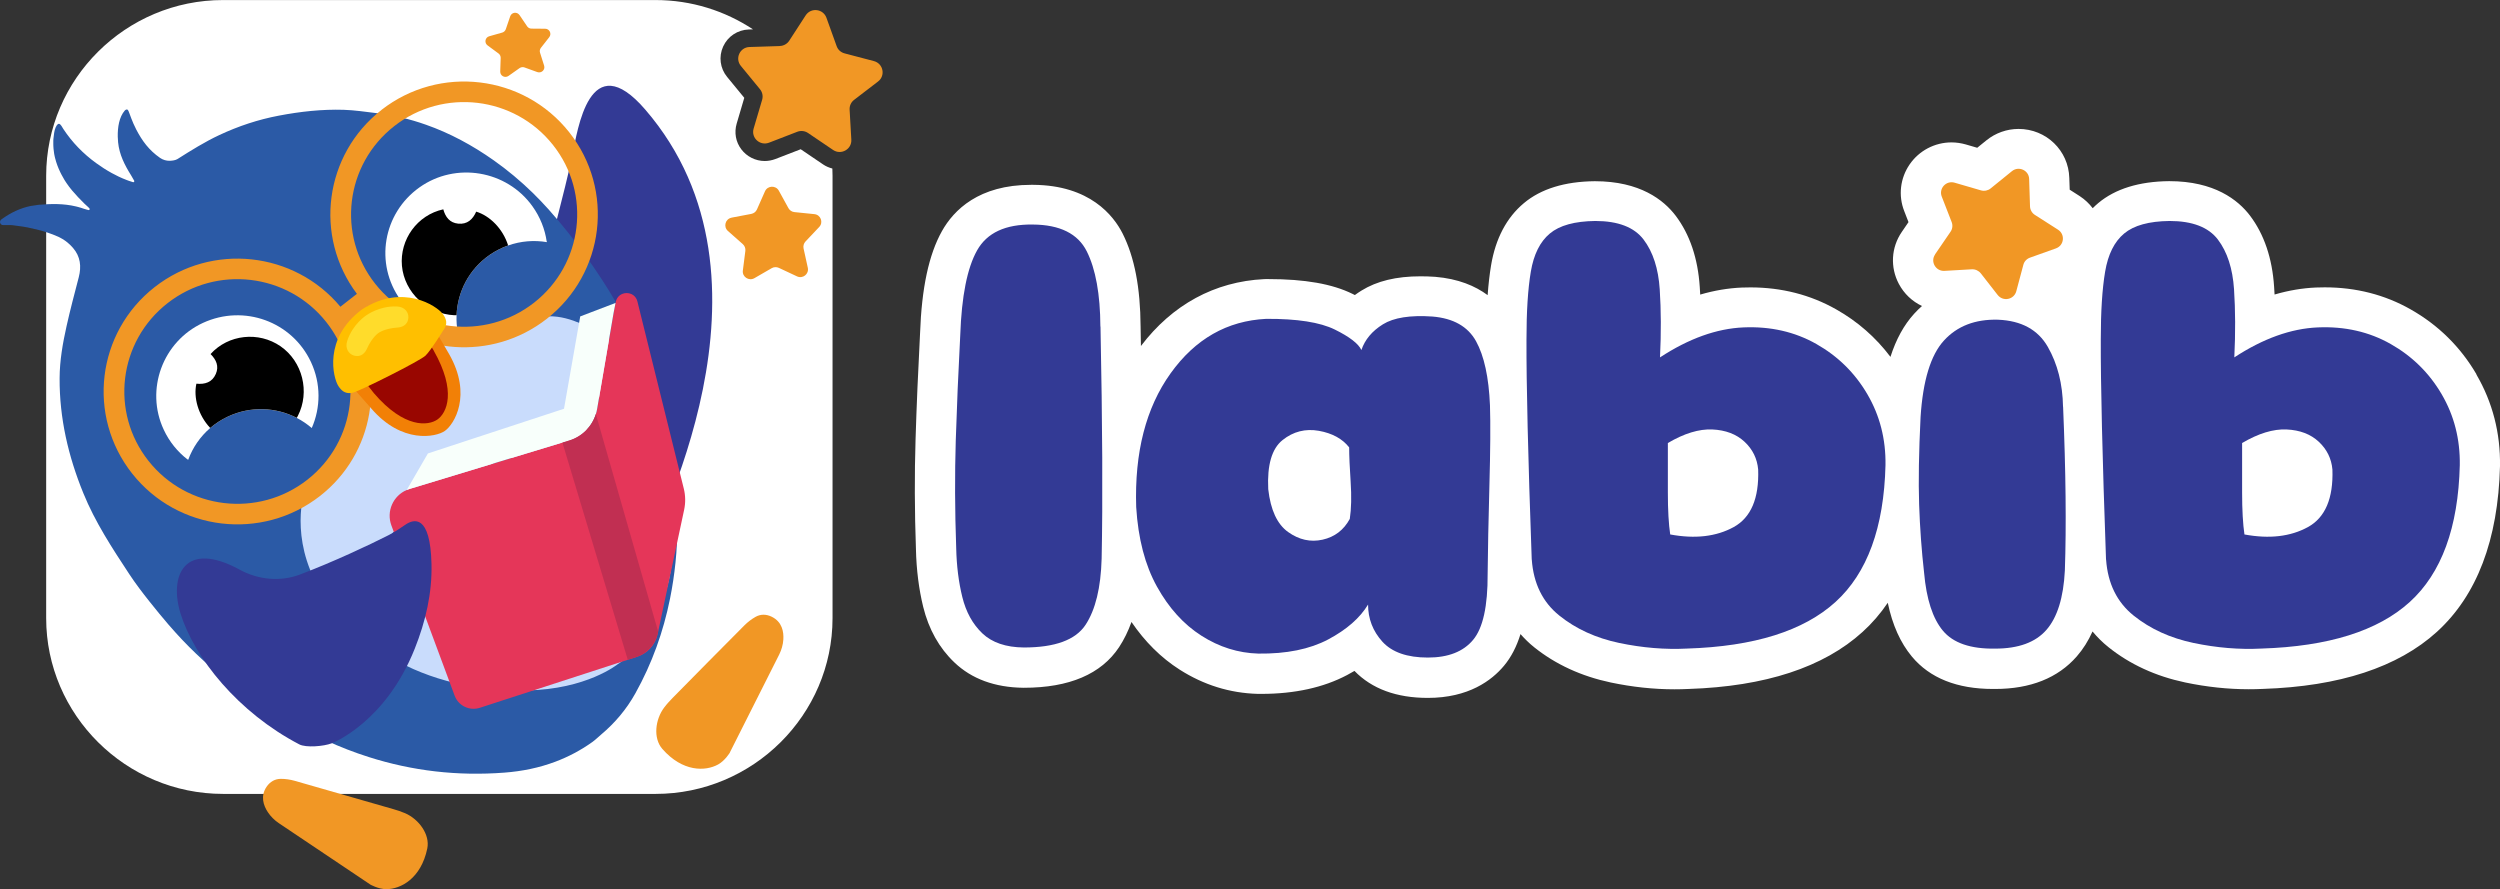 <svg width="194" height="69" viewBox="0 0 194 69" fill="none" xmlns="http://www.w3.org/2000/svg">
<rect x="0" y="0" width="194" height="69" fill="#333333" stroke="none"/>
<g clip-path="url(#clip0_763_6384)">
<path d="M192.171 29.041C190.929 26.916 189.206 25.217 187.054 24.001C185.057 22.868 182.817 22.298 180.404 22.298C180.183 22.298 179.958 22.302 179.732 22.311C178.667 22.355 177.589 22.539 176.507 22.855C176.498 22.653 176.485 22.456 176.471 22.258C176.326 20.041 175.698 18.184 174.602 16.735C173.674 15.515 171.841 14.057 168.328 14.057C165.999 14.079 164.148 14.65 162.822 15.761C162.672 15.884 162.531 16.02 162.394 16.156C162.12 15.8 161.788 15.48 161.391 15.221L160.609 14.72L160.578 13.811C160.52 11.678 158.788 10.005 156.636 10.005C155.735 10.005 154.847 10.321 154.148 10.888L153.433 11.467L152.558 11.212C152.191 11.107 151.815 11.05 151.435 11.05C150.136 11.05 148.921 11.691 148.188 12.758C147.454 13.825 147.295 15.181 147.768 16.38L148.099 17.236L147.578 18C146.752 19.203 146.668 20.748 147.353 22.034C147.759 22.798 148.391 23.391 149.147 23.746C148.935 23.935 148.731 24.133 148.537 24.348C147.746 25.217 147.136 26.328 146.699 27.693C145.568 26.192 144.158 24.949 142.483 24.005C140.486 22.873 138.246 22.302 135.833 22.302C135.612 22.302 135.387 22.306 135.162 22.315C134.097 22.359 133.019 22.543 131.936 22.86C131.927 22.658 131.914 22.46 131.901 22.262C131.755 20.045 131.127 18.188 130.032 16.74C129.104 15.519 127.27 14.062 123.757 14.062C121.429 14.084 119.577 14.654 118.252 15.765C116.913 16.884 116.055 18.509 115.706 20.594C115.592 21.284 115.503 22.056 115.441 22.903C114.482 22.192 113.17 21.63 111.367 21.481C110.978 21.455 110.594 21.442 110.236 21.442C108.349 21.442 106.851 21.806 105.645 22.552C105.468 22.662 105.301 22.776 105.137 22.895C105.08 22.864 105.022 22.838 104.96 22.807C103.387 22.03 101.253 21.657 98.425 21.657H98.226L98.089 21.661C94.258 21.85 90.966 23.645 88.536 26.85C88.527 26.354 88.519 25.854 88.51 25.344C88.492 22.315 88.037 19.958 87.122 18.136C86.415 16.731 84.573 14.373 80.185 14.343H80.008C75.961 14.343 74.012 16.296 73.093 17.938C72.077 19.751 71.52 22.35 71.396 25.88C71.246 28.729 71.127 31.499 71.047 34.107C70.963 36.789 70.972 39.674 71.078 42.642C71.114 44.218 71.304 45.715 71.639 47.089C72.068 48.832 72.881 50.285 74.065 51.409C75.404 52.686 77.202 53.345 79.416 53.371H79.447C82.973 53.371 85.461 52.309 86.844 50.215C87.228 49.631 87.546 48.981 87.803 48.265C88.846 49.797 90.096 51.044 91.545 51.966C93.406 53.152 95.425 53.784 97.603 53.845H97.891C100.467 53.845 102.702 53.353 104.536 52.383C104.731 52.278 104.921 52.173 105.106 52.063C106.458 53.455 108.371 54.157 110.797 54.157C113.965 54.157 115.764 52.8 116.714 51.659C117.271 50.992 117.69 50.175 117.991 49.205C118.309 49.565 118.654 49.907 119.038 50.215C120.708 51.558 122.719 52.48 125.003 52.963C126.673 53.314 128.33 53.49 129.93 53.49C130.301 53.49 130.672 53.481 131.039 53.463C136.973 53.27 141.516 51.782 144.534 49.038C145.271 48.371 145.921 47.616 146.491 46.777C146.853 48.502 147.472 49.881 148.364 50.952C149.752 52.62 151.868 53.463 154.652 53.463H154.825C157.56 53.463 159.694 52.612 161.156 50.939C161.647 50.377 162.053 49.732 162.38 49.003C162.747 49.442 163.149 49.846 163.604 50.21C165.275 51.553 167.285 52.475 169.57 52.958C171.24 53.31 172.897 53.485 174.496 53.485C174.867 53.485 175.239 53.476 175.605 53.459C181.54 53.266 186.082 51.777 189.1 49.034C192.211 46.206 193.854 41.891 194 36.175C194.04 33.598 193.421 31.21 192.171 29.067V29.041Z" fill="white"/>
<path d="M85.399 25.34C85.549 32.904 85.58 38.906 85.487 43.353C85.425 45.605 85.01 47.317 84.237 48.489C83.463 49.661 81.868 50.245 79.451 50.245C78.055 50.232 76.981 49.863 76.23 49.148C75.479 48.432 74.962 47.493 74.675 46.329C74.388 45.166 74.233 43.906 74.202 42.549C74.096 39.595 74.087 36.807 74.167 34.182C74.251 31.556 74.365 28.826 74.516 25.994C74.622 22.982 75.055 20.792 75.824 19.426C76.593 18.061 78.029 17.394 80.145 17.424C82.248 17.438 83.645 18.131 84.334 19.505C85.023 20.88 85.377 22.824 85.39 25.344L85.399 25.34Z" fill="#333A95"/>
<path d="M110.802 51.027C109.193 51.027 108.022 50.614 107.276 49.797C106.533 48.977 106.162 48.015 106.162 46.913C105.53 47.958 104.501 48.858 103.065 49.622C101.629 50.381 99.826 50.746 97.647 50.719C96.088 50.675 94.616 50.215 93.233 49.332C91.85 48.45 90.701 47.181 89.778 45.517C88.854 43.853 88.32 41.799 88.169 39.353C88.032 35.104 88.925 31.64 90.838 28.971C92.752 26.301 95.226 24.892 98.257 24.743C100.656 24.73 102.433 25.006 103.582 25.573C104.73 26.139 105.415 26.67 105.645 27.162C105.915 26.358 106.471 25.691 107.311 25.169C108.15 24.646 109.436 24.444 111.16 24.563C112.781 24.699 113.908 25.336 114.54 26.477C115.172 27.618 115.53 29.278 115.622 31.455C115.667 32.873 115.653 34.95 115.578 37.685C115.503 40.42 115.459 42.707 115.441 44.542C115.454 47.032 115.079 48.739 114.314 49.653C113.55 50.57 112.379 51.027 110.802 51.027ZM104.744 40.267C104.863 39.476 104.885 38.519 104.81 37.391C104.735 36.263 104.695 35.376 104.695 34.717C104.169 34.046 103.387 33.62 102.344 33.431C101.302 33.247 100.36 33.484 99.53 34.147C98.695 34.809 98.323 36.083 98.416 37.962C98.597 39.573 99.11 40.679 99.958 41.285C100.807 41.891 101.699 42.088 102.636 41.878C103.573 41.667 104.275 41.131 104.744 40.267Z" fill="#333A95"/>
<path d="M118.862 43.419C118.574 35.424 118.442 29.735 118.455 26.345C118.455 24.181 118.565 22.429 118.791 21.086C119.016 19.742 119.507 18.755 120.267 18.122C121.022 17.49 122.198 17.166 123.793 17.148C125.565 17.148 126.815 17.631 127.544 18.592C128.273 19.554 128.689 20.84 128.795 22.451C128.901 24.062 128.909 25.823 128.817 27.733C131.053 26.271 133.213 25.494 135.303 25.406C137.389 25.318 139.271 25.744 140.946 26.692C142.621 27.64 143.942 28.94 144.909 30.595C145.877 32.25 146.345 34.085 146.314 36.1C146.195 40.934 144.901 44.472 142.431 46.716C139.96 48.959 136.121 50.166 130.911 50.329C129.214 50.416 127.46 50.272 125.653 49.894C123.846 49.512 122.295 48.805 121.005 47.769C119.714 46.733 118.999 45.284 118.866 43.419H118.862ZM129.426 34.379V38.229C129.426 39.586 129.488 40.67 129.608 41.474C131.543 41.834 133.182 41.641 134.53 40.903C135.873 40.166 136.51 38.677 136.434 36.438C136.359 35.587 136.006 34.867 135.374 34.278C134.742 33.69 133.911 33.374 132.873 33.326C131.839 33.282 130.69 33.633 129.426 34.379Z" fill="#333A95"/>
<path d="M163.427 43.419C163.14 35.424 163.008 29.735 163.021 26.345C163.021 24.181 163.131 22.429 163.357 21.086C163.582 19.742 164.073 18.755 164.833 18.122C165.588 17.49 166.763 17.166 168.359 17.148C170.13 17.148 171.381 17.631 172.11 18.592C172.839 19.554 173.254 20.84 173.361 22.451C173.467 24.062 173.475 25.823 173.383 27.733C175.618 26.271 177.779 25.494 179.869 25.406C181.955 25.318 183.837 25.744 185.512 26.692C187.186 27.64 188.508 28.94 189.475 30.595C190.443 32.25 190.911 34.085 190.88 36.1C190.761 40.934 189.466 44.472 186.996 46.716C184.526 48.959 180.687 50.166 175.477 50.329C173.78 50.416 172.026 50.272 170.219 49.894C168.412 49.512 166.861 48.805 165.57 47.769C164.28 46.733 163.564 45.284 163.432 43.419H163.427ZM173.988 34.379V38.229C173.988 39.586 174.05 40.67 174.169 41.474C176.104 41.834 177.744 41.641 179.091 40.903C180.435 40.166 181.071 38.677 180.996 36.438C180.921 35.587 180.567 34.867 179.935 34.278C179.304 33.69 178.473 33.374 177.434 33.326C176.401 33.282 175.252 33.633 173.988 34.379Z" fill="#333A95"/>
<path d="M150.158 19.742L151.36 17.986C151.515 17.763 151.546 17.486 151.449 17.231L150.68 15.256C150.432 14.628 151.02 13.987 151.674 14.176L153.724 14.773C153.985 14.848 154.263 14.79 154.471 14.624L156.123 13.285C156.649 12.854 157.445 13.214 157.462 13.89L157.529 16.011C157.537 16.279 157.679 16.529 157.904 16.674L159.703 17.824C160.277 18.193 160.18 19.049 159.535 19.277L157.529 19.993C157.272 20.085 157.078 20.291 157.012 20.55L156.464 22.601C156.287 23.255 155.439 23.426 155.019 22.89L153.711 21.213C153.543 21.003 153.282 20.884 153.017 20.897L150.887 21.02C150.211 21.055 149.778 20.305 150.163 19.747L150.158 19.742Z" fill="#F19725"/>
<path d="M160.096 31.561C160.308 36.601 160.352 40.837 160.233 44.27C160.127 46.373 159.649 47.91 158.801 48.88C157.953 49.85 156.627 50.333 154.824 50.333C152.92 50.364 151.568 49.898 150.772 48.946C149.977 47.993 149.491 46.492 149.31 44.45C149.115 42.734 148.987 40.969 148.925 39.16C148.864 37.347 148.903 35.086 149.036 32.369C149.217 29.532 149.822 27.553 150.848 26.429C151.877 25.3 153.278 24.761 155.045 24.809C156.861 24.883 158.147 25.586 158.907 26.912C159.667 28.238 160.06 29.792 160.091 31.565L160.096 31.561Z" fill="#333A95"/>
<path d="M63.876 12.762L62.135 11.581L60.169 12.341C59.899 12.442 59.621 12.494 59.342 12.494C58.631 12.494 57.955 12.156 57.526 11.586C57.093 11.015 56.965 10.29 57.164 9.601L57.756 7.591L56.426 5.971C55.874 5.299 55.759 4.395 56.117 3.609C56.479 2.818 57.243 2.314 58.114 2.287L58.432 2.278C56.258 0.843 53.66 0.004 50.872 0.004H17.312C9.761 -8.95001e-07 3.583 6.137 3.583 13.64V47.967C3.583 55.47 9.761 61.607 17.312 61.607H50.876C58.428 61.607 64.605 55.47 64.605 47.967V13.64C64.605 13.451 64.596 13.267 64.591 13.078C64.34 13.012 64.097 12.911 63.876 12.762Z" fill="white"/>
<path d="M50.076 8.508C61.489 21.753 50.646 41.311 49.873 43.853C48.675 39.503 49.762 33.936 47.531 30.814C46.121 28.843 46.506 26.038 45.012 24.462C43.956 23.342 42.931 22.346 42.03 21.507C42.41 20.116 43.85 14.746 44.411 12.06C44.822 10.084 45.737 3.473 50.076 8.508Z" fill="#333A95"/>
<path d="M56.643 58.393C56.643 58.393 56.271 59.021 55.724 59.324C54.743 59.864 52.975 59.917 51.398 58.117C50.664 57.278 50.85 55.816 51.544 54.899C51.742 54.635 51.968 54.394 52.197 54.157C54.053 52.273 55.909 50.39 57.774 48.52C58.026 48.27 58.317 48.046 58.627 47.87C59.029 47.642 59.471 47.655 59.89 47.861C60.694 48.257 60.827 49.025 60.787 49.631C60.761 50.035 60.646 50.43 60.465 50.794L56.638 58.389L56.643 58.393Z" fill="#F19725"/>
<path d="M52.206 36.267C52.396 37.729 52.529 39.195 52.547 40.666C52.56 41.663 52.524 42.659 52.418 43.656C52.321 44.604 52.18 45.535 51.994 46.457C51.477 49.02 50.602 51.479 49.303 53.806C48.618 55.035 47.726 56.097 46.643 57.006C46.413 57.199 46.201 57.414 45.958 57.586C45.053 58.231 44.098 58.731 43.095 59.109C41.845 59.579 40.523 59.851 39.14 59.956C35.504 60.233 32 59.825 28.611 58.745C27.488 58.389 26.384 57.959 25.288 57.458C22.721 56.282 20.277 54.903 18.05 53.165C16.473 51.935 14.988 50.601 13.649 49.117C13.455 48.902 13.26 48.682 13.07 48.463C12.567 47.879 12.081 47.282 11.599 46.676C11.051 45.987 10.512 45.28 10.026 44.542C8.7 42.527 7.379 40.512 6.465 38.265C5.298 35.402 4.609 32.448 4.626 29.348C4.631 27.978 4.869 26.635 5.166 25.305C5.448 24.036 5.784 22.776 6.111 21.516C6.328 20.678 6.244 19.909 5.665 19.238C5.537 19.088 5.395 18.952 5.245 18.825C5.117 18.72 4.984 18.623 4.839 18.54C4.777 18.505 4.719 18.469 4.657 18.439C4.613 18.417 4.569 18.395 4.525 18.373C3.964 18.122 3.38 17.934 2.793 17.793C2.793 17.793 2.784 17.793 2.779 17.793C2.351 17.683 1.909 17.596 1.467 17.543C1.308 17.521 1.153 17.499 0.994 17.477C0.742 17.447 0.482 17.477 0.23 17.464C0.15 17.464 0.084 17.42 0.044 17.363C-0.022 17.267 -0.018 17.13 0.089 17.043C0.119 17.021 0.146 16.999 0.177 16.977C0.853 16.494 1.578 16.151 2.373 15.985C2.581 15.949 2.793 15.919 3 15.892C3.972 15.809 4.931 15.791 5.877 16.015C5.903 16.02 5.93 16.028 5.952 16.033C5.996 16.042 6.04 16.055 6.085 16.068C6.12 16.077 6.155 16.09 6.191 16.099C6.226 16.108 6.261 16.121 6.297 16.129C6.332 16.143 6.367 16.151 6.403 16.165C6.456 16.182 6.509 16.2 6.562 16.217H6.571C6.663 16.248 6.761 16.279 6.867 16.301C6.924 16.314 6.968 16.261 6.959 16.213C6.959 16.2 6.951 16.182 6.942 16.173C6.911 16.138 6.876 16.103 6.84 16.068C6.739 15.976 6.637 15.884 6.535 15.787C6.208 15.462 5.89 15.133 5.599 14.786C5.439 14.597 5.294 14.404 5.161 14.207C5.152 14.193 5.143 14.18 5.135 14.167C5.135 14.163 5.13 14.158 5.126 14.154C5.095 14.11 5.068 14.062 5.037 14.018C5.02 13.987 5.002 13.961 4.984 13.93C4.909 13.807 4.843 13.684 4.777 13.561C4.759 13.535 4.746 13.504 4.732 13.473C4.71 13.434 4.693 13.394 4.675 13.359C4.507 13.012 4.375 12.657 4.282 12.292C4.273 12.253 4.264 12.213 4.251 12.169C4.238 12.112 4.224 12.051 4.215 11.994C4.211 11.972 4.207 11.946 4.202 11.924C4.18 11.801 4.167 11.673 4.154 11.546C4.149 11.476 4.14 11.406 4.14 11.331C4.14 11.283 4.14 11.234 4.136 11.186C4.136 11.147 4.136 11.103 4.136 11.063C4.136 11.054 4.136 11.046 4.136 11.037C4.136 10.993 4.136 10.949 4.136 10.905C4.136 10.861 4.14 10.817 4.145 10.778C4.154 10.646 4.171 10.514 4.193 10.378C4.202 10.334 4.207 10.29 4.215 10.242C4.255 10.031 4.339 9.746 4.503 9.628C4.525 9.614 4.547 9.606 4.569 9.606C4.71 9.606 4.839 9.9 4.918 10.014C5.603 11.05 6.456 11.928 7.463 12.657C7.848 12.938 8.25 13.197 8.665 13.425C8.837 13.517 9.01 13.61 9.186 13.693C9.231 13.715 9.275 13.737 9.319 13.754C9.35 13.768 9.385 13.785 9.416 13.798C9.452 13.816 9.491 13.829 9.527 13.847C9.58 13.868 9.633 13.89 9.69 13.912C9.734 13.93 9.774 13.947 9.818 13.965C9.876 13.987 9.933 14.009 9.986 14.027C9.999 14.027 10.013 14.035 10.026 14.04C10.114 14.07 10.207 14.101 10.322 14.136C10.366 14.149 10.41 14.123 10.419 14.079C10.424 14.062 10.419 14.044 10.415 14.027C10.393 13.983 10.371 13.943 10.344 13.904C10.335 13.89 10.22 13.684 10.172 13.605C9.673 12.81 9.257 11.989 9.164 11.041C9.151 10.901 9.142 10.752 9.138 10.602C9.125 9.891 9.244 9.079 9.686 8.574C9.703 8.552 9.726 8.534 9.752 8.521C9.809 8.491 9.88 8.482 9.924 8.534C9.986 8.609 10.057 8.851 10.194 9.202C10.287 9.443 10.41 9.737 10.578 10.062C11.034 10.931 11.555 11.652 12.421 12.253C12.646 12.407 12.911 12.486 13.185 12.477C13.389 12.468 13.618 12.437 13.773 12.341C14.829 11.673 15.885 11.011 17.021 10.479C18.501 9.786 20.039 9.276 21.643 8.973C23.304 8.657 24.983 8.469 26.675 8.521C27.515 8.548 28.355 8.675 29.19 8.776C30.533 8.934 31.819 9.241 33.047 9.676C34.912 10.33 36.657 11.274 38.314 12.442C39.388 13.201 40.391 14.04 41.328 14.953C41.752 15.37 42.167 15.8 42.565 16.244C43.647 17.455 44.655 18.733 45.592 20.054C45.98 20.603 46.36 21.156 46.727 21.723C47.421 22.785 48.057 23.874 48.636 24.984C50.461 28.505 51.667 32.259 52.189 36.263L52.206 36.267Z" fill="#2B5AA6"/>
<path d="M28.725 68.636C28.725 68.636 29.357 69 29.985 69C31.103 68.991 32.671 68.175 33.157 65.844C33.383 64.755 32.499 63.569 31.443 63.108C31.142 62.977 30.824 62.876 30.506 62.783C27.961 62.046 25.411 61.313 22.862 60.589C22.517 60.492 22.15 60.439 21.797 60.439C21.333 60.439 20.957 60.663 20.692 61.045C20.184 61.783 20.449 62.516 20.785 63.025C21.01 63.363 21.302 63.653 21.642 63.881L28.73 68.636H28.725Z" fill="#F19725"/>
<path d="M49.811 29.282C50.757 30.946 51.376 32.737 51.791 34.599C52.476 37.676 52.56 40.776 52.109 43.893C51.968 44.854 51.477 47.734 49.568 50.127C48.649 51.123 47.938 51.54 47.938 51.54C47.938 51.54 45.53 53.503 40.85 53.577C31.536 53.727 26.424 48.726 24.581 45.311C24.51 45.179 24.444 45.052 24.382 44.929C22.495 41.066 23.715 37.773 23.715 37.773C29.234 32.939 27.276 27.149 27.276 27.149L29.627 25.533C29.627 25.533 32.729 28.913 42.476 24.602C42.516 24.585 42.556 24.567 42.596 24.545C43.457 24.528 44.284 24.774 45.097 25.116C47.138 25.972 48.729 27.364 49.816 29.282H49.811Z" fill="#C9DCFC"/>
<path d="M32.041 42.968C32.719 42.498 32.979 41.704 32.621 41.195C32.263 40.686 31.423 40.655 30.745 41.126C30.067 41.596 29.807 42.39 30.165 42.899C30.523 43.408 31.362 43.439 32.041 42.968Z" fill="#395D97"/>
<path d="M39.69 37.69C40.369 37.219 40.629 36.425 40.271 35.916C39.913 35.407 39.073 35.376 38.395 35.847C37.717 36.318 37.457 37.111 37.815 37.62C38.172 38.129 39.012 38.16 39.69 37.69Z" fill="#395D97"/>
<path d="M46.425 32.989C47.103 32.519 47.363 31.725 47.006 31.216C46.648 30.707 45.808 30.676 45.13 31.146C44.452 31.617 44.192 32.411 44.55 32.92C44.907 33.429 45.747 33.46 46.425 32.989Z" fill="#395D97"/>
<path d="M45.624 46.093C46.303 45.623 46.563 44.829 46.205 44.32C45.847 43.811 45.007 43.78 44.329 44.251C43.651 44.721 43.391 45.515 43.749 46.024C44.106 46.533 44.946 46.564 45.624 46.093Z" fill="#395D97"/>
<path d="M46.012 39.563C46.69 39.092 46.95 38.298 46.593 37.789C46.235 37.281 45.395 37.25 44.717 37.72C44.039 38.191 43.779 38.985 44.136 39.494C44.494 40.003 45.334 40.034 46.012 39.563Z" fill="#395D97"/>
<path d="M38.395 44.85C39.073 44.379 39.333 43.585 38.975 43.076C38.617 42.567 37.777 42.536 37.099 43.007C36.421 43.477 36.161 44.272 36.519 44.781C36.877 45.289 37.716 45.32 38.395 44.85Z" fill="#395D97"/>
<path d="M53.063 37.918C53.196 38.453 53.205 39.015 53.09 39.555L51.075 49.007L51.031 49.209C50.854 50.035 50.249 50.702 49.445 50.961L48.715 51.198L37.236 54.925C36.436 55.184 35.57 54.772 35.279 53.981L30.374 40.78C29.963 39.678 30.506 38.475 31.562 38.023C31.637 37.992 31.713 37.962 31.792 37.94L43.647 34.34L44.164 34.182C45.167 33.879 45.941 33.102 46.241 32.123C46.281 31.995 46.316 31.859 46.338 31.728L47.615 24.282L47.766 23.514L47.783 23.435C47.96 22.535 49.241 22.504 49.462 23.391L53.063 37.918Z" fill="#E53659"/>
<path d="M47.766 23.514L47.615 24.282L46.338 31.728C46.14 32.887 45.3 33.839 44.164 34.182L31.792 37.94C31.713 37.962 31.638 37.992 31.562 38.023L33.206 35.187L43.767 31.719L45.026 24.554L47.761 23.509L47.766 23.514Z" fill="#F8FFFB"/>
<path d="M51.075 49.007L51.031 49.209C50.832 50.043 50.209 50.715 49.387 50.983L48.716 51.202L43.643 34.344L44.16 34.186C45.163 33.883 45.936 33.106 46.237 32.127L51.071 49.007H51.075Z" fill="#C12F52"/>
<path d="M33.484 43.77C33.538 46.035 33.029 48.213 32.185 50.337C29.927 56.023 25.862 57.634 25.739 57.682C25.133 57.915 23.741 58.038 23.22 57.761C18.479 55.285 15.085 51.057 14.012 47.62C13.097 44.674 14.316 41.873 18.594 44.204C20.039 44.99 21.744 45.166 23.282 44.582C25.907 43.585 28.664 42.286 30.131 41.54C30.595 41.303 31.019 41.022 31.448 40.723C32.093 40.275 33.396 39.863 33.484 43.77Z" fill="#333A95"/>
<path d="M42.432 18.733C42.432 18.733 42.437 18.768 42.441 18.79C41.447 18.623 40.413 18.702 39.436 19.049C38.937 19.224 38.451 19.47 37.996 19.786C36.388 20.901 35.499 22.658 35.429 24.466C35.411 24.932 35.446 25.397 35.539 25.858C33.812 25.674 32.168 24.787 31.081 23.277C29.053 20.454 29.711 16.56 32.552 14.54C35.358 12.547 39.308 13.206 41.314 16.002C41.92 16.845 42.286 17.785 42.423 18.737L42.432 18.733Z" fill="white"/>
<path d="M39.436 19.044C38.937 19.22 38.451 19.466 37.996 19.782C36.387 20.897 35.499 22.653 35.428 24.462C35.371 24.462 35.314 24.462 35.256 24.462C33.153 24.365 31.381 22.697 31.191 20.634C31.006 18.592 32.38 16.683 34.399 16.244C34.567 16.849 34.898 17.288 35.548 17.354C36.264 17.429 36.688 17.025 36.953 16.424C37.987 16.735 39.017 17.727 39.432 19.049L39.436 19.044Z" fill="black"/>
<path d="M14.559 35.648C14.559 35.648 14.59 35.67 14.604 35.683C14.948 34.744 15.527 33.888 16.309 33.216C16.711 32.869 17.162 32.575 17.666 32.338C19.438 31.499 21.413 31.596 23.03 32.43C23.445 32.645 23.834 32.909 24.192 33.216C24.886 31.635 24.917 29.774 24.13 28.093C22.659 24.945 18.925 23.593 15.752 25.055C12.624 26.499 11.25 30.235 12.708 33.348C13.145 34.287 13.786 35.064 14.555 35.657L14.559 35.648Z" fill="white"/>
<path d="M16.309 33.212C16.711 32.865 17.162 32.571 17.666 32.334C19.438 31.495 21.413 31.591 23.03 32.426C23.056 32.377 23.087 32.325 23.114 32.272C24.068 30.411 23.481 28.053 21.766 26.868C20.069 25.7 17.723 25.946 16.34 27.474C16.786 27.921 17.007 28.422 16.747 29.019C16.459 29.677 15.894 29.84 15.24 29.774C15.006 30.823 15.364 32.202 16.314 33.212H16.309Z" fill="black"/>
<path d="M29.6 8.534C25.164 11.998 24.338 18.338 27.696 22.802L26.415 23.803C22.835 19.51 16.442 18.807 12.005 22.276C7.498 25.797 6.721 32.276 10.26 36.754C13.804 41.232 20.326 42.005 24.833 38.489C29.057 35.187 30.007 29.287 27.192 24.87L28.535 23.79C32.185 27.566 38.195 28.049 42.428 24.743C46.935 21.222 47.712 14.742 44.173 10.264C40.629 5.786 34.107 5.014 29.6 8.53V8.534ZM23.843 37.233C20.034 40.209 14.52 39.551 11.524 35.767C8.528 31.982 9.191 26.503 13 23.527C16.808 20.55 22.323 21.209 25.319 24.993C28.315 28.777 27.652 34.256 23.843 37.233ZM41.438 23.492C37.629 26.468 32.115 25.81 29.119 22.025C26.123 18.241 26.786 12.762 30.595 9.786C34.404 6.809 39.918 7.468 42.914 11.252C45.91 15.036 45.247 20.515 41.438 23.492Z" fill="#F19725"/>
<path d="M34.859 27.491C36.661 30.665 35.243 32.939 34.514 33.444C33.825 33.923 31.182 34.463 28.805 31.692L27.219 29.897L29.759 26.797L33.688 25.48C33.688 25.48 34.854 27.487 34.859 27.491Z" fill="#F28006"/>
<path d="M33.657 27.21C35.459 30.384 34.668 32.048 33.939 32.557C33.25 33.036 31.39 33.282 29.012 30.507L27.347 28.395L29.185 25.906L32.278 24.971C32.278 24.971 33.657 27.201 33.661 27.206L33.657 27.21Z" fill="#990600"/>
<path d="M34.43 25.581C34.337 25.726 33.467 27.149 33.025 27.592C32.627 27.992 27.917 30.349 27.395 30.468C27.307 30.49 27.223 30.498 27.148 30.503C26.768 30.52 26.498 30.332 26.251 29.945C25.862 29.339 25.053 26.271 28.093 24.01C31.279 21.951 33.9 23.764 34.337 24.335C34.677 24.778 34.73 25.138 34.439 25.586L34.43 25.581Z" fill="#FFBF00"/>
<path d="M31.69 24.629C31.659 25.279 31.12 25.401 30.837 25.419C29.843 25.485 29.375 25.836 29.375 25.836C29.375 25.836 28.88 26.152 28.478 27.056C28.363 27.316 28.063 27.776 27.44 27.583C27.095 27.474 26.746 27.07 26.945 26.455C27.364 25.147 28.416 24.475 28.416 24.475C28.416 24.475 29.415 23.724 30.793 23.781C31.443 23.808 31.708 24.269 31.69 24.629Z" fill="#FFDC2B"/>
<path d="M60.513 3.569C60.809 3.56 61.083 3.407 61.246 3.157L62.519 1.194C62.926 0.566 63.876 0.676 64.132 1.379L64.923 3.578C65.02 3.859 65.254 4.07 65.546 4.144L67.817 4.741C68.542 4.935 68.732 5.865 68.14 6.322L66.279 7.749C66.041 7.929 65.913 8.214 65.93 8.508L66.063 10.844C66.103 11.586 65.267 12.055 64.649 11.638L62.705 10.321C62.457 10.154 62.148 10.119 61.87 10.225L59.678 11.072C58.975 11.34 58.273 10.699 58.48 9.983L59.143 7.74C59.227 7.454 59.161 7.152 58.975 6.923L57.491 5.115C57.014 4.535 57.416 3.67 58.162 3.648L60.513 3.574V3.569Z" fill="#F19725"/>
<path d="M56.77 16.889L58.299 16.599C58.494 16.56 58.657 16.437 58.737 16.257L59.364 14.843C59.563 14.395 60.199 14.365 60.438 14.799L61.185 16.156C61.282 16.327 61.454 16.441 61.648 16.459L63.195 16.617C63.69 16.665 63.911 17.258 63.571 17.613L62.506 18.741C62.373 18.882 62.316 19.084 62.355 19.273L62.687 20.783C62.788 21.266 62.298 21.657 61.847 21.446L60.442 20.787C60.261 20.704 60.053 20.713 59.886 20.809L58.542 21.586C58.114 21.832 57.583 21.485 57.645 20.998L57.84 19.466C57.862 19.273 57.791 19.08 57.645 18.948L56.483 17.921C56.116 17.591 56.284 16.985 56.77 16.893V16.889Z" fill="#F19725"/>
<path d="M37.952 2.818L38.972 2.529C39.1 2.494 39.202 2.397 39.251 2.265L39.591 1.269C39.697 0.948 40.126 0.891 40.316 1.172L40.908 2.046C40.983 2.156 41.106 2.221 41.243 2.221L42.304 2.23C42.644 2.23 42.83 2.621 42.622 2.884L41.973 3.714C41.889 3.819 41.867 3.96 41.906 4.087L42.224 5.093C42.326 5.413 42.017 5.707 41.694 5.593L40.7 5.233C40.576 5.189 40.431 5.207 40.324 5.281L39.458 5.892C39.18 6.085 38.804 5.883 38.818 5.545L38.853 4.496C38.857 4.364 38.796 4.232 38.69 4.153L37.837 3.525C37.563 3.328 37.642 2.902 37.965 2.814H37.956L37.952 2.818Z" fill="#F19725"/>
</g>
<defs>
<clipPath id="clip0_763_6384">
<rect width="194" height="69" fill="white"/>
</clipPath>
</defs>
</svg>
